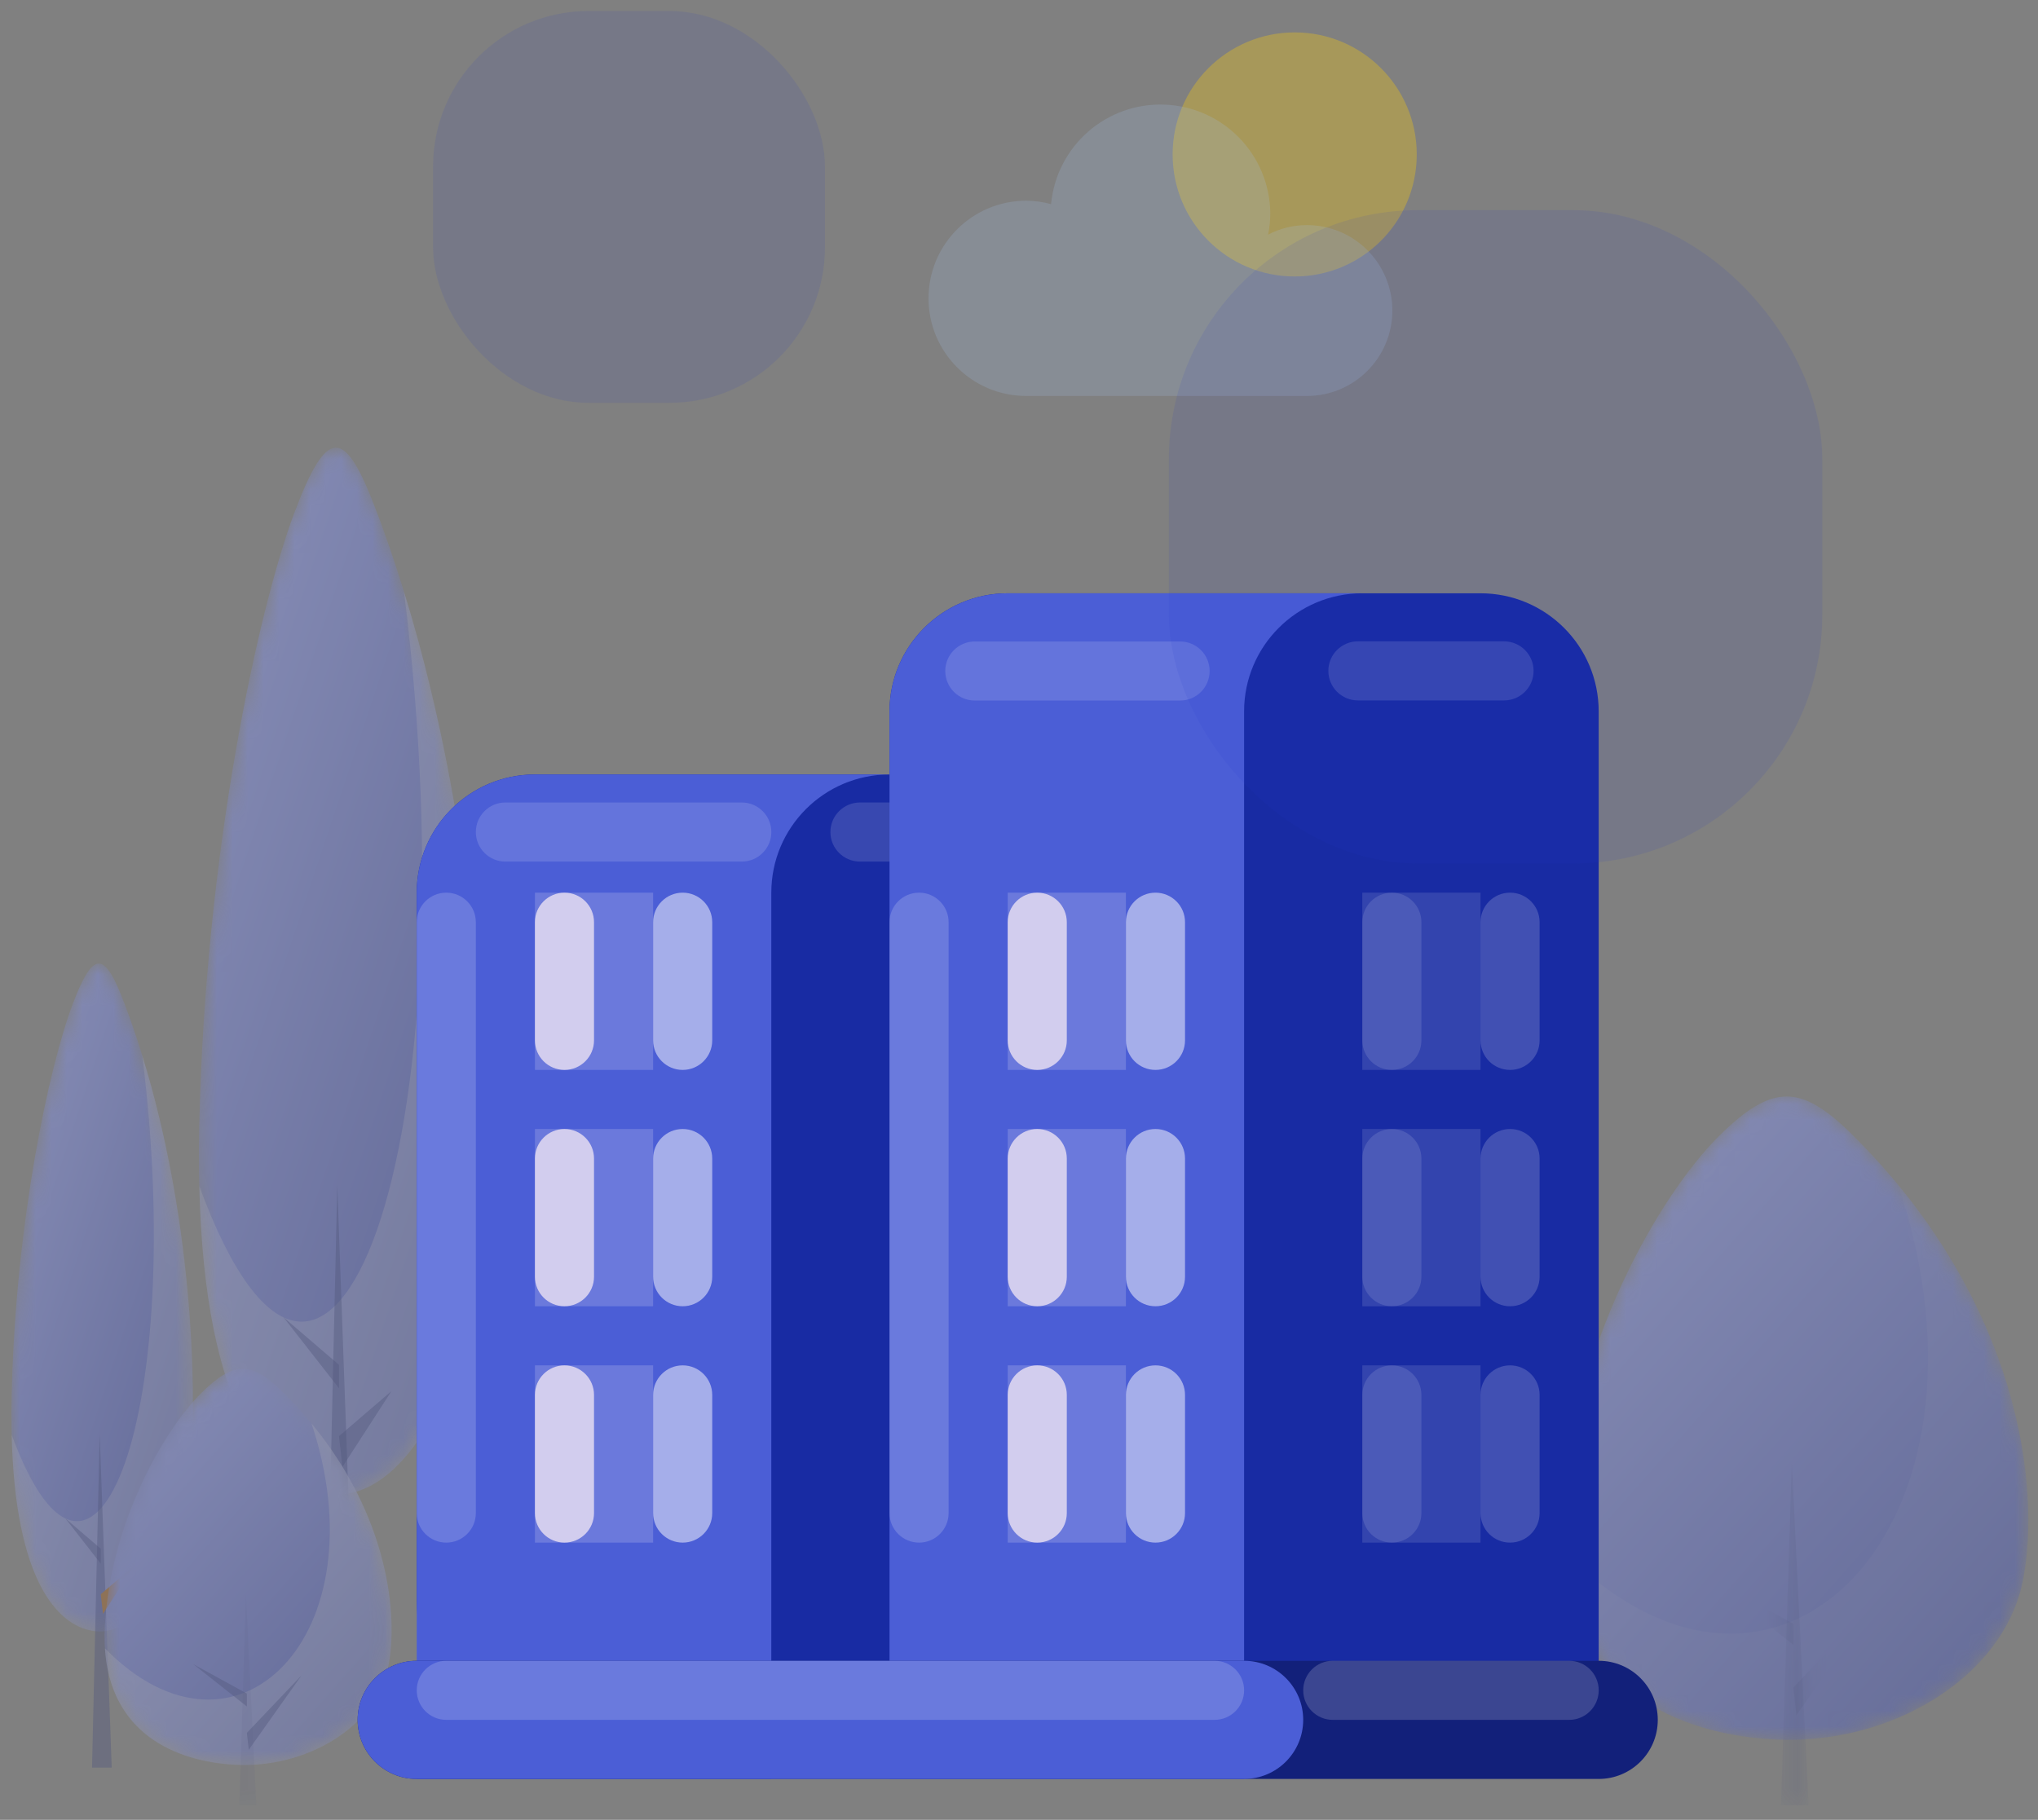 <?xml version="1.0" encoding="UTF-8"?>
<svg width="131px" height="117px" viewBox="0 0 131 117" version="1.1" xmlns="http://www.w3.org/2000/svg" xmlns:xlink="http://www.w3.org/1999/xlink">
    <rect x="0" y="0" width="131" height="117" fill="#808080" stroke="none"/>
    <!-- Generator: Sketch 52.2 (67145) - http://www.bohemiancoding.com/sketch -->
    <title>Group 11</title>
    <desc>Created with Sketch.</desc>
    <defs>
        <polygon id="path-1" points="0.555 0.737 3.437 0.737 3.437 49.724 0.555 49.724"></polygon>
        <path d="M4.756,3.473 C0.607,14.537 0.08,26.98 0.539,33.102 C1.026,39.589 3.864,44.13 6.783,43.697 C9.374,43.314 12.297,39.804 12.054,28.559 C11.81,17.313 9.621,7.366 8.162,3.473 C7.479,1.653 6.958,0.787 6.451,0.787 C5.925,0.787 5.416,1.714 4.756,3.473" id="path-3"></path>
        <linearGradient x1="-25.793%" y1="112.202%" x2="65.871%" y2="4.599%" id="linearGradient-5">
            <stop stop-color="#182BA3" offset="0%"></stop>
            <stop stop-color="#8695FB" offset="100%"></stop>
        </linearGradient>
        <path d="M7.201,4.98 C0.698,22.32 -0.127,41.824 0.592,51.418 C1.354,61.585 5.803,68.703 10.379,68.024 C14.44,67.424 19.021,61.924 18.64,44.298 C18.259,26.674 14.827,11.081 12.539,4.98 C11.47,2.128 10.652,0.77 9.858,0.77 C9.034,0.769 8.234,2.222 7.201,4.98" id="path-6"></path>
        <path d="M11.833,2.597 C1.177,13.252 -0.178,25.24 1.002,31.134 C2.252,37.384 9.542,41.759 17.041,41.342 C23.695,40.971 31.206,37.593 30.581,26.761 C29.957,15.928 24.332,6.346 20.582,2.597 C18.829,0.844 17.49,0.009 16.187,0.009 C14.838,0.009 13.528,0.902 11.833,2.597" id="path-8"></path>
        <polygon id="path-10" points="14.776 23.557 16.546 23.557 16.546 45.58 14.776 45.58"></polygon>
        <path d="M6.948,2.537 C0.385,9.098 -0.448,16.479 0.278,20.11 C1.047,23.959 5.537,26.651 10.154,26.396 C14.253,26.168 18.877,24.087 18.492,17.417 C18.107,10.747 14.644,4.846 12.336,2.537 C11.256,1.458 10.432,0.944 9.629,0.944 C8.799,0.944 7.992,1.494 6.948,2.537" id="path-12"></path>
        <polygon id="path-14" points="0.473 0.941 1.562 0.941 1.562 14.503 0.473 14.503"></polygon>
    </defs>
    <g id="Landing-Page" stroke="none" stroke-width="1" fill="none" fill-rule="evenodd">
        <g transform="translate(-986, -3059)" id="Group-32">
            <g transform="translate(200, 2927.168)">
                <g id="Group-30" transform="translate(784, 131)">
                    <g id="Group-11" transform="translate(0.503, 0.863)">
                        <g id="cityscape" transform="translate(60.633, 1.482)">
                            <path d="M31.931,8.416 C31.931,12.749 28.419,16.262 24.086,16.262 C19.752,16.262 16.239,12.749 16.239,8.416 C16.239,4.083 19.752,0.57 24.086,0.57 C28.419,0.57 31.931,4.083 31.931,8.416 Z" id="Path" fill="#F0C419" opacity="0.356"></path>
                            <path d="M30.362,18.452 C30.362,21.485 27.903,23.944 24.87,23.944 L6.824,23.944 C3.358,23.944 0.548,21.134 0.548,17.668 C0.548,14.202 3.358,11.391 6.824,11.391 C7.365,11.393 7.904,11.467 8.425,11.611 C8.775,7.874 11.987,5.063 15.738,5.214 C19.489,5.364 22.466,8.422 22.516,12.175 C22.517,12.645 22.47,13.113 22.375,13.573 C23.144,13.168 24.001,12.958 24.87,12.96 C27.903,12.96 30.362,15.42 30.362,18.452 Z" id="Path" fill-opacity="0.6" fill="#A4C4EC" opacity="0.329"></path>
                        </g>
                        <g id="Group-116" opacity="0.403" transform="translate(67.192, 72.345) scale(-1, 1) translate(-67.192, -72.345) translate(0.692, 27.345)">
                            <g id="Group-13" transform="translate(20.972, 38.154)">
                                <g id="Group-8" transform="translate(0.008, 0.813)">
                                    <mask id="mask-2" fill="white">
                                        <use xlink:href="#path-1"></use>
                                    </mask>
                                    <g id="Clip-7"></g>
                                </g>
                            </g>
                            <g id="Group-29" transform="translate(119.392, 33.787)">
                                <mask id="mask-4" fill="white">
                                    <use xlink:href="#path-3"></use>
                                </mask>
                                <g id="Clip-28"></g>
                                <path d="M4.756,3.473 C0.607,14.537 0.08,26.98 0.539,33.102 C1.026,39.589 3.864,44.13 6.783,43.697 C9.374,43.314 12.297,39.804 12.054,28.559 C11.81,17.313 9.621,7.366 8.162,3.473 C7.479,1.653 6.958,0.787 6.451,0.787 C5.925,0.787 5.416,1.714 4.756,3.473" id="Fill-27" fill="url(#linearGradient-5)" mask="url(#mask-4)"></path>
                            </g>
                            <g id="Group-38" transform="translate(119.392, 40.003)">
                                <path d="M3.657,0.482 C0.515,10.656 0.124,21.352 0.539,26.885 C1.025,33.373 3.863,37.915 6.784,37.482 C9.169,37.128 11.835,34.12 12.052,24.864 C6.688,39.424 0.809,23.283 3.657,0.482" id="Fill-30" fill="#FFFFFF" opacity="0.219"></path>
                                <polygon id="Fill-32" fill="#12207A" opacity="0.426" points="6.395 24.809 5.623 46.264 6.886 46.264"></polygon>
                                <polygon id="Fill-34" fill="#A35E1A" points="4.174 33.27 6.184 36.378 6.325 35.115"></polygon>
                                <polygon id="Fill-36" fill="#12207A" opacity="0.426" points="6.325 32.191 6.325 33.153 8.605 30.235"></polygon>
                            </g>
                            <g id="Group-41" transform="translate(100.745, 0.638)">
                                <mask id="mask-7" fill="white">
                                    <use xlink:href="#path-6"></use>
                                </mask>
                                <g id="Clip-40"></g>
                                <path d="M7.201,4.98 C0.698,22.32 -0.127,41.824 0.592,51.418 C1.354,61.585 5.803,68.703 10.379,68.024 C14.44,67.424 19.021,61.924 18.64,44.298 C18.259,26.674 14.827,11.081 12.539,4.98 C11.47,2.128 10.652,0.77 9.858,0.77 C9.034,0.769 8.234,2.222 7.201,4.98" id="Fill-39" fill="url(#linearGradient-5)" mask="url(#mask-7)"></path>
                            </g>
                            <g id="Group-50" transform="translate(100.745, 9.961)">
                                <path d="M5.479,0.71 C0.555,16.657 -0.059,33.423 0.592,42.093 C1.354,52.262 5.802,59.38 10.378,58.701 C14.118,58.148 18.297,53.432 18.637,38.928 C10.231,61.746 1.015,36.449 5.479,0.71" id="Fill-42" fill="#FFFFFF" opacity="0.219"></path>
                                <polygon id="Fill-44" fill="#12207A" opacity="0.426" points="9.77 38.838 8.561 72.468 10.54 72.468"></polygon>
                                <polygon id="Fill-46" fill="#12207A" opacity="0.426" points="6.288 52.1 9.44 56.971 9.66 54.994"></polygon>
                                <polygon id="Fill-48" fill="#12207A" opacity="0.426" points="9.66 50.408 9.66 51.916 13.233 47.345"></polygon>
                            </g>
                            <g id="Group-79" transform="translate(0.939, 43.111)">
                                <g id="Group-17" transform="translate(0.225, 0)">
                                    <mask id="mask-9" fill="white">
                                        <use xlink:href="#path-8"></use>
                                    </mask>
                                    <g id="Clip-78"></g>
                                    <path d="M11.833,2.597 C1.177,13.252 -0.178,25.24 1.002,31.134 C2.252,37.384 9.542,41.759 17.041,41.342 C23.695,40.971 31.206,37.593 30.581,26.761 C29.957,15.928 24.332,6.346 20.582,2.597 C18.829,0.844 17.49,0.009 16.187,0.009 C14.838,0.009 13.528,0.902 11.833,2.597" id="Fill-77" fill="url(#linearGradient-5)" mask="url(#mask-9)"></path>
                                    <path d="M9.012,5.703 C0.941,15.503 -0.064,25.806 1.001,31.135 C2.251,37.384 9.542,41.759 17.04,41.342 C23.17,41.001 30.017,38.103 30.575,29.189 C16.799,43.212 1.697,27.665 9.012,5.703" id="Fill-80" fill="#FFFFFF" opacity="0.24" mask="url(#mask-9)"></path>
                                    <mask id="mask-11" fill="white">
                                        <use xlink:href="#path-10"></use>
                                    </mask>
                                    <g id="Clip-83"></g>
                                    <polygon id="Fill-82" fill="#12207A" opacity="0.426" mask="url(#mask-11)" points="15.857 23.557 14.776 45.581 16.546 45.581"></polygon>
                                    <polygon id="Fill-85" fill="#12207A" opacity="0.426" mask="url(#mask-11)" points="10.056 32.014 15.562 39.781 15.759 38.011"></polygon>
                                    <polygon id="Fill-87" fill="#12207A" opacity="0.426" mask="url(#mask-11)" points="15.759 33.909 15.759 35.258 21.364 30.833"></polygon>
                                </g>
                            </g>
                            <g id="Group-89" transform="translate(1.164, 48.29)">
                                <g id="Group-84" transform="translate(14.503, 17.611)"></g>
                            </g>
                            <g id="Group-105" transform="translate(106.961, 59.685)">
                                <mask id="mask-13" fill="white">
                                    <use xlink:href="#path-12"></use>
                                </mask>
                                <g id="Clip-104"></g>
                                <path d="M6.948,2.537 C0.385,9.098 -0.448,16.479 0.278,20.11 C1.047,23.959 5.537,26.651 10.154,26.396 C14.253,26.168 18.877,24.087 18.492,17.417 C18.107,10.747 14.644,4.846 12.336,2.537 C11.256,1.458 10.432,0.944 9.629,0.944 C8.799,0.944 7.992,1.494 6.948,2.537" id="Fill-103" fill="url(#linearGradient-5)" mask="url(#mask-13)"></path>
                            </g>
                            <g id="Group-115" transform="translate(106.961, 63.829)">
                                <path d="M5.211,0.306 C0.241,6.34 -0.379,12.685 0.278,15.967 C1.047,19.815 5.537,22.509 10.154,22.253 C13.929,22.041 18.145,20.258 18.489,14.768 C10.005,23.404 0.706,13.831 5.211,0.306" id="Fill-106" fill="#FFFFFF" opacity="0.24"></path>
                                <g id="Group-110" transform="translate(8.287, 10.359)">
                                    <mask id="mask-15" fill="white">
                                        <use xlink:href="#path-14"></use>
                                    </mask>
                                    <g id="Clip-109"></g>
                                    <polygon id="Fill-108" fill="#12207A" opacity="0.426" mask="url(#mask-15)" points="1.139 0.941 0.473 14.503 1.562 14.503"></polygon>
                                </g>
                                <polygon id="Fill-111" fill="#12207A" opacity="0.426" points="5.853 16.507 9.244 21.291 9.365 20.2"></polygon>
                                <polygon id="Fill-113" fill="#12207A" opacity="0.426" points="9.365 17.675 9.365 18.506 12.817 15.781"></polygon>
                            </g>
                        </g>
                        <g id="029-hotel" transform="translate(24.485, 37.761)" fill-rule="nonzero">
                            <path d="M41.787,0.351 C37.591,0.351 34.189,3.752 34.189,7.948 L34.189,65.182 C34.189,69.378 37.591,72.78 41.787,72.78 L79.774,72.78 L79.774,7.948 C79.774,3.752 76.373,0.351 72.177,0.351 L41.787,0.351 Z" id="Shape" fill="#182BA3"></path>
                            <path d="M11.397,12 C7.201,12 3.799,15.402 3.799,19.598 L3.799,65.182 C3.799,69.378 7.201,72.78 11.397,72.78 L41.787,72.78 L41.787,19.598 C41.787,15.402 38.385,12 34.189,12 L11.397,12 Z" id="Shape-Copy-3" fill="#182BA3"></path>
                            <path d="M32.29,13.801 L43.685,13.801 C44.734,13.801 45.585,14.651 45.585,15.7 C45.585,16.749 44.734,17.6 43.685,17.6 L32.29,17.6 C31.241,17.6 30.39,16.749 30.39,15.7 C30.391,14.651 31.241,13.801 32.29,13.801 Z" id="Shape" fill="#FFFFFF" opacity="0.138"></path>
                            <g id="Group" transform="translate(3.739, 0)" fill="#4B5ED6">
                                <path d="M22.852,12 L7.658,12 C3.462,12 0.06,15.401 0.06,19.597 C0.06,19.597 0.06,19.598 0.06,19.598 L0.06,76.579 L22.852,76.579 L22.852,19.598 C22.852,15.402 26.254,12 30.45,12 C30.45,12 30.45,12 30.45,12 L22.852,12 Z" id="Shape"></path>
                                <path d="M53.242,0.351 L38.048,0.351 C33.852,0.351 30.45,3.752 30.45,7.948 L30.45,76.579 L53.242,76.579 L53.242,7.948 C53.242,3.752 56.644,0.351 60.84,0.351 L53.242,0.351 Z" id="Shape"></path>
                            </g>
                            <g id="Group" transform="translate(11.396, 19.479)" fill="#E5E2F5" opacity="0.204">
                                <polygon id="Shape" points="0.001 0.119 7.598 0.119 7.598 11.515 0.001 11.515"></polygon>
                                <polygon id="Shape" points="0.001 15.314 7.598 15.314 7.598 26.71 0.001 26.71"></polygon>
                                <polygon id="Shape" points="0.001 30.509 7.598 30.509 7.598 41.905 0.001 41.905"></polygon>
                                <polygon id="Shape" points="30.391 0.119 37.988 0.119 37.988 11.515 30.391 11.515 30.391 0.119"></polygon>
                                <polygon id="Shape" points="30.391 15.314 37.988 15.314 37.988 26.71 30.391 26.71 30.391 15.314"></polygon>
                                <polygon id="Shape" points="30.391 30.509 37.988 30.509 37.988 41.905 30.391 41.905 30.391 30.509"></polygon>
                            </g>
                            <g id="Group" transform="translate(64.46, 19.479)" fill="#FFFFFF" opacity="0.118">
                                <polygon id="Shape" points="0.119 0.119 7.717 0.119 7.717 11.515 0.119 11.515 0.119 0.119"></polygon>
                                <polygon id="Shape" points="0.119 15.314 7.717 15.314 7.717 26.71 0.119 26.71 0.119 15.314"></polygon>
                                <polygon id="Shape" points="0.119 30.509 7.717 30.509 7.717 41.905 0.119 41.905 0.119 30.509"></polygon>
                            </g>
                            <path d="M3.799,68.981 L79.773,68.981 C81.871,68.981 83.572,70.681 83.572,72.779 L83.572,72.779 C83.572,74.877 81.871,76.578 79.773,76.578 L3.799,76.578 C1.701,76.578 0.001,74.877 0.001,72.779 L0.001,72.779 C0.001,70.681 1.701,68.981 3.799,68.981 Z" id="Shape" fill="#12207A"></path>
                            <path d="M3.799,68.981 L56.981,68.981 C59.079,68.981 60.78,70.681 60.78,72.779 L60.78,72.779 C60.78,74.877 59.079,76.578 56.981,76.578 L3.799,76.578 C1.701,76.578 0.001,74.877 0.001,72.779 L0.001,72.779 C0.001,70.681 1.701,68.981 3.799,68.981 Z" id="Shape" fill="#4B5ED6"></path>
                            <path d="M13.296,19.598 C14.345,19.598 15.195,20.448 15.195,21.497 L15.195,29.094 C15.195,30.143 14.344,30.994 13.296,30.994 C12.247,30.994 11.396,30.143 11.396,29.094 L11.396,21.497 C11.396,20.448 12.247,19.598 13.296,19.598 Z" id="Shape" fill="#D2CDEE"></path>
                            <g id="Group" transform="translate(18.875, 19.479)" fill="#A5AEEA">
                                <path d="M2.019,0.119 C3.068,0.119 3.918,0.969 3.918,2.018 L3.918,9.616 C3.918,10.665 3.068,11.515 2.019,11.515 C0.97,11.515 0.119,10.665 0.119,9.616 L0.119,2.018 C0.119,0.969 0.97,0.119 2.019,0.119 Z" id="Shape"></path>
                                <path d="M2.019,15.313 C3.068,15.313 3.918,16.164 3.918,17.213 L3.918,24.81 C3.918,25.859 3.068,26.709 2.019,26.709 C0.97,26.709 0.119,25.859 0.119,24.81 L0.119,17.213 C0.119,16.164 0.97,15.313 2.019,15.313 Z" id="Shape"></path>
                                <path d="M2.019,30.509 C3.068,30.509 3.918,31.36 3.918,32.409 L3.918,40.006 C3.918,41.055 3.068,41.905 2.019,41.905 C0.97,41.905 0.119,41.055 0.119,40.006 L0.119,32.409 C0.119,31.36 0.97,30.509 2.019,30.509 Z" id="Shape"></path>
                                <path d="M32.409,0.119 C33.458,0.119 34.309,0.969 34.309,2.018 L34.309,9.616 C34.309,10.665 33.458,11.515 32.409,11.515 C31.36,11.515 30.51,10.665 30.51,9.616 L30.51,2.018 C30.51,0.969 31.36,0.119 32.409,0.119 Z" id="Shape"></path>
                                <path d="M32.409,15.313 C33.458,15.313 34.309,16.164 34.309,17.213 L34.309,24.81 C34.309,25.859 33.458,26.709 32.409,26.709 C31.36,26.709 30.51,25.859 30.51,24.81 L30.51,17.213 C30.51,16.164 31.36,15.313 32.409,15.313 Z" id="Shape"></path>
                                <path d="M32.409,30.509 C33.458,30.509 34.309,31.36 34.309,32.409 L34.309,40.006 C34.309,41.055 33.458,41.905 32.409,41.905 C31.36,41.905 30.51,41.055 30.51,40.006 L30.51,32.409 C30.51,31.36 31.36,30.509 32.409,30.509 Z" id="Shape"></path>
                            </g>
                            <g id="Group" transform="translate(72.117, 19.479)" fill="#FFFFFF" opacity="0.179">
                                <path d="M1.96,0.119 C3.009,0.119 3.859,0.969 3.859,2.018 L3.859,9.616 C3.859,10.665 3.009,11.515 1.96,11.515 C0.911,11.515 0.061,10.665 0.061,9.616 L0.061,2.018 C0.061,0.969 0.911,0.119 1.96,0.119 Z" id="Shape"></path>
                                <path d="M1.96,15.313 C3.009,15.313 3.859,16.164 3.859,17.213 L3.859,24.81 C3.859,25.859 3.009,26.709 1.96,26.709 C0.911,26.709 0.061,25.859 0.061,24.81 L0.061,17.213 C0.061,16.164 0.911,15.313 1.96,15.313 Z" id="Shape"></path>
                                <path d="M1.96,30.509 C3.009,30.509 3.859,31.36 3.859,32.409 L3.859,40.006 C3.859,41.055 3.009,41.905 1.96,41.905 C0.911,41.905 0.061,41.055 0.061,40.006 L0.061,32.409 C0.061,31.36 0.911,30.509 1.96,30.509 Z" id="Shape"></path>
                            </g>
                            <g id="Group" transform="translate(11.396, 19.479)" fill="#D2CDEE">
                                <path d="M32.29,0.119 C33.339,0.119 34.189,0.969 34.189,2.018 L34.189,9.616 C34.189,10.665 33.339,11.515 32.29,11.515 C31.241,11.515 30.39,10.665 30.39,9.616 L30.39,2.018 C30.391,0.969 31.241,0.119 32.29,0.119 Z" id="Shape"></path>
                                <path d="M1.899,15.313 C2.948,15.313 3.799,16.164 3.799,17.213 L3.799,24.81 C3.799,25.859 2.948,26.709 1.899,26.709 C0.85,26.709 0,25.859 0,24.81 L0,17.213 C0,16.164 0.85,15.313 1.899,15.313 Z" id="Shape"></path>
                                <path d="M32.29,15.313 C33.339,15.313 34.189,16.164 34.189,17.213 L34.189,24.81 C34.189,25.859 33.339,26.709 32.29,26.709 C31.241,26.709 30.39,25.859 30.39,24.81 L30.39,17.213 C30.391,16.164 31.241,15.313 32.29,15.313 Z" id="Shape"></path>
                                <path d="M1.899,30.509 C2.948,30.509 3.799,31.36 3.799,32.409 L3.799,40.006 C3.799,41.055 2.948,41.905 1.899,41.905 C0.85,41.905 0,41.055 0,40.006 L0,32.409 C0,31.36 0.85,30.509 1.899,30.509 Z" id="Shape"></path>
                                <path d="M32.29,30.509 C33.339,30.509 34.189,31.36 34.189,32.409 L34.189,40.006 C34.189,41.055 33.339,41.905 32.29,41.905 C31.241,41.905 30.39,41.055 30.39,40.006 L30.39,32.409 C30.391,31.36 31.241,30.509 32.29,30.509 Z" id="Shape"></path>
                            </g>
                            <g id="Group" transform="translate(64.46, 19.479)" fill="#FFFFFF" opacity="0.118">
                                <path d="M2.019,0.119 C3.068,0.119 3.918,0.969 3.918,2.018 L3.918,9.616 C3.918,10.665 3.068,11.515 2.019,11.515 C0.97,11.515 0.119,10.665 0.119,9.616 L0.119,2.018 C0.119,0.969 0.97,0.119 2.019,0.119 Z" id="Shape"></path>
                                <path d="M2.019,15.313 C3.068,15.313 3.918,16.164 3.918,17.213 L3.918,24.81 C3.918,25.859 3.068,26.709 2.019,26.709 C0.97,26.709 0.119,25.859 0.119,24.81 L0.119,17.213 C0.119,16.164 0.97,15.313 2.019,15.313 Z" id="Shape"></path>
                                <path d="M2.019,30.509 C3.068,30.509 3.918,31.36 3.918,32.409 L3.918,40.006 C3.918,41.055 3.068,41.905 2.019,41.905 C0.97,41.905 0.119,41.055 0.119,40.006 L0.119,32.409 C0.119,31.36 0.97,30.509 2.019,30.509 Z" id="Shape"></path>
                            </g>
                            <path d="M5.699,68.981 L55.083,68.981 C56.132,68.981 56.982,69.831 56.982,70.88 C56.982,71.929 56.132,72.779 55.083,72.779 L5.699,72.779 C4.65,72.779 3.8,71.929 3.8,70.88 C3.8,69.831 4.65,68.981 5.699,68.981 Z" id="Shape" fill="#FFFFFF" opacity="0.174"></path>
                            <path d="M62.681,68.981 L77.876,68.981 C78.925,68.981 79.775,69.831 79.775,70.88 C79.775,71.929 78.925,72.779 77.876,72.779 L62.681,72.779 C61.632,72.779 60.781,71.929 60.781,70.88 C60.781,69.831 61.631,68.981 62.681,68.981 Z" id="Shape" fill="#FFFFFF" opacity="0.174"></path>
                            <g id="Group" transform="translate(7.479, 3)" fill="#FFFFFF" opacity="0.138">
                                <path d="M2.019,10.801 L17.214,10.801 C18.263,10.801 19.114,11.651 19.114,12.7 C19.114,13.749 18.263,14.6 17.214,14.6 L2.019,14.6 C0.97,14.6 0.119,13.749 0.119,12.7 C0.119,11.651 0.97,10.801 2.019,10.801 Z" id="Shape"></path>
                                <path d="M32.192,0.449 L45.388,0.449 C46.437,0.449 47.287,1.299 47.287,2.348 C47.287,3.397 46.437,4.247 45.388,4.247 L32.192,4.247 C31.143,4.247 30.293,3.397 30.293,2.348 C30.293,1.299 31.143,0.449 32.192,0.449 Z" id="Shape"></path>
                            </g>
                            <path d="M64.296,3.44 L73.691,3.44 C74.74,3.44 75.59,4.291 75.59,5.34 C75.59,6.389 74.74,7.239 73.691,7.239 L64.296,7.239 C63.247,7.239 62.396,6.389 62.396,5.34 C62.396,4.291 63.246,3.44 64.296,3.44 Z" id="Shape" fill="#FFFFFF" opacity="0.138"></path>
                            <g id="Group" transform="translate(3.739, 19.479)" fill="#FFFFFF" opacity="0.173">
                                <path d="M1.959,0.119 C3.008,0.119 3.859,0.969 3.859,2.018 L3.859,40.006 C3.859,41.055 3.008,41.905 1.959,41.905 C0.91,41.905 0.06,41.055 0.06,40.006 L0.06,2.018 C0.06,0.969 0.91,0.119 1.959,0.119 Z" id="Shape"></path>
                                <path d="M32.349,0.119 C33.398,0.119 34.248,0.969 34.248,2.018 L34.248,40.006 C34.248,41.055 33.397,41.905 32.349,41.905 C31.3,41.905 30.449,41.055 30.449,40.006 L30.449,2.018 C30.449,0.969 31.3,0.119 32.349,0.119 Z" id="Shape"></path>
                            </g>
                        </g>
                        <rect id="Rectangle" fill="#1F36CC" fill-rule="nonzero" opacity="0.1" x="76.633" y="13.482" width="42" height="42" rx="16"></rect>
                        <rect id="Rectangle-Copy-2" fill="#1F36CC" fill-rule="nonzero" opacity="0.1" x="29.334" y="0.676" width="25.191" height="25.191" rx="10"></rect>
                    </g>
                </g>
            </g>
        </g>
    </g>
</svg>
